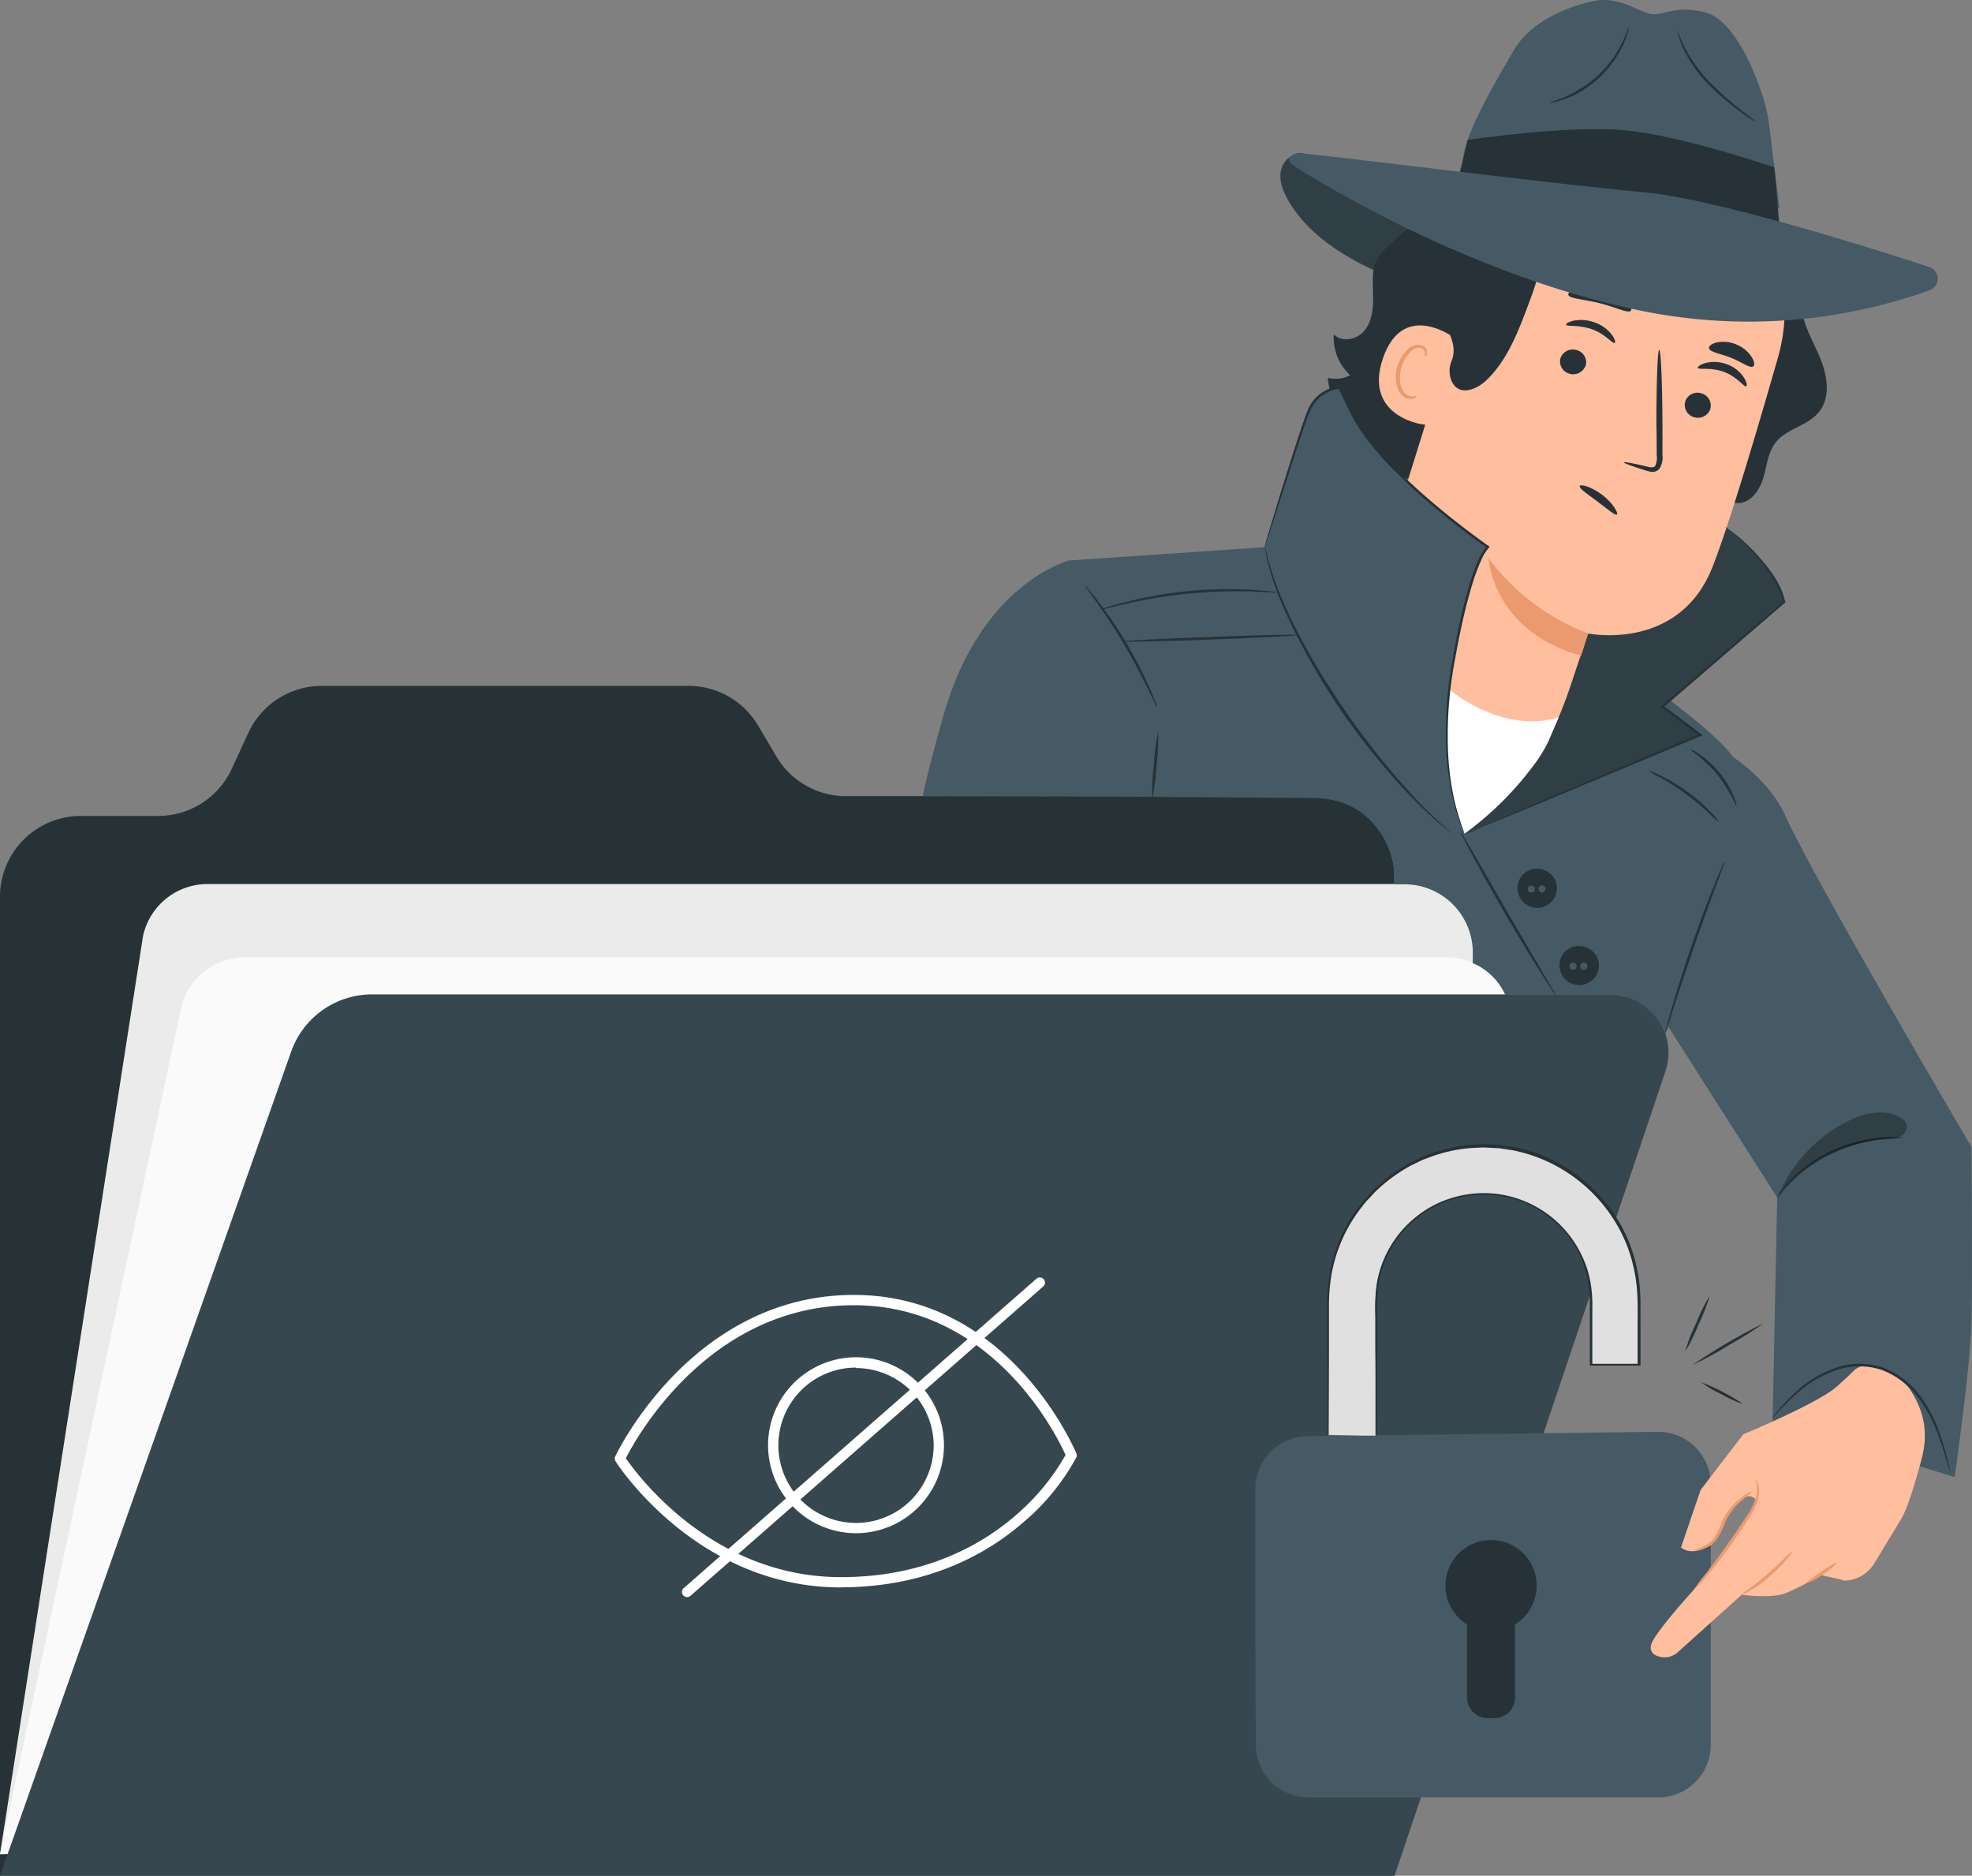 <svg viewBox="0 0 382.94 364.19" xmlns="http://www.w3.org/2000/svg">
    <rect x="0" y="0" width="382.94" height="364.19" fill="#808080" stroke="none"/>
    <g data-name="Layer 2" id="Layer_2">
        <g data-name="Layer 1" id="Layer_1-2">
            <g id="freepik--Character--inject-20">
                <path
                    d="M0,364.19V174.13a15.7,15.7,0,0,1,15.7-15.7h15A15.73,15.73,0,0,0,45,149.3l3.23-7a15.69,15.69,0,0,1,14.25-9.12H133.7a15.68,15.68,0,0,1,13.52,7.72l3.5,5.92a15.71,15.71,0,0,0,13.53,7.77h90.83a15.7,15.7,0,0,1,15.7,15.7h0V364.19Z"
                    fill="#37474f" />
                <g opacity="0.3">
                    <path
                        d="M0,364.19V174.13a15.7,15.7,0,0,1,15.7-15.7h15A15.73,15.73,0,0,0,45,149.3l3.23-7a15.69,15.69,0,0,1,14.25-9.12H133.7a15.68,15.68,0,0,1,13.52,7.72l3.5,5.92a15.71,15.71,0,0,0,13.53,7.77h90.83a15.7,15.7,0,0,1,15.7,15.7h0V364.19Z" />
                </g>
                <path
                    d="M0,360,27.77,181.78a12.81,12.81,0,0,1,12.54-10.13H273.47a12.8,12.8,0,0,1,11.77,17.88L234.9,355.59Z"
                    fill="#ebebeb" />
                <path
                    d="M0,360,35.1,196a12.81,12.81,0,0,1,12.53-10.14H280.84a12.82,12.82,0,0,1,12.82,12.82,13,13,0,0,1-1.05,5.07L226.23,357.86Z"
                    fill="#fafafa" />
                <path
                    d="M0,364.19l56.54-160a16.68,16.68,0,0,1,15.73-11.12H312.65A11.31,11.31,0,0,1,324,204.4a11.44,11.44,0,0,1-.59,3.62l-52.6,156.17Z"
                    fill="#37474f" />
                <path
                    d="M163.28,308.22c-28.17,0-43.6-24.24-43.75-24.49a1,1,0,0,1-.06-.94c.15-.32,14.81-31.31,46.26-31.36h.11c30.41,0,43,30.43,43.17,30.74a1,1,0,0,1,0,.81,43.74,43.74,0,0,1-10.31,12.61c-6.57,5.73-18,12.57-35.32,12.61Zm-41.75-25.09c2.24,3.28,16.83,23.09,41.76,23.09h.09c16.63,0,27.63-6.57,33.93-12.06a44,44,0,0,0,9.61-11.65c-1.6-3.58-14-29.08-41.13-29.08h-.06C137.7,253.47,123.52,279.22,121.53,283.13Z"
                    fill="#fff" />
                <path
                    d="M166.24,297.69a17.08,17.08,0,1,1,17.07-17.1A17.09,17.09,0,0,1,166.24,297.69Zm0-32.15a15.08,15.08,0,1,0,15.07,15.09v0a15.09,15.09,0,0,0-15.07-15Z"
                    fill="#fff" />
                <path
                    d="M133.44,310.1a1,1,0,0,1-.76-.34,1,1,0,0,1,.1-1.41l68.51-60.09a1,1,0,0,1,1.41.15,1,1,0,0,1-.09,1.35l-68.52,60.09A1.09,1.09,0,0,1,133.44,310.1Z"
                    fill="#fff" />
                <path
                    d="M336.56,147s7,4.5,10,11.12c5.56,12.44,36.28,64.58,36.28,64.58s.23,25,0,34-3.27,30.09-3.27,30.09L344.22,276l.89-43.49-27.74-43.48Z"
                    fill="#455a64" />
                <path
                    d="M330.11,181.36c1.26-3.83,9.25-28.73,6.79-33.74s-21.6-18.22-21.6-18.22l-15.18-12.69-54.57-10.47-38,2.59-3.39,45.76,50.69.35c13.14,0,15.85,12,15.85,14v2.76h2A13.26,13.26,0,0,1,286,185V187a12,12,0,0,1,6.28,6.11h21.33c3.38,0,8.15,3.18,9.73,7.52h0c5.8-15.34,7.49-21.54,6.78-19.42Z"
                    fill="#455a64" />
                <path
                    d="M353.08,55.33C327.25,67.18,296.46,65,270.25,54c-7.82-3.27-15.7-7.64-20-14.93-1.11-1.89-2-4.12-1.43-6.24s3.06-3.79,5-2.78Z"
                    fill="#455a64" />
                <g opacity="0.3">
                    <path
                        d="M353.08,55.33C327.25,67.18,296.46,65,270.25,54c-7.82-3.27-15.7-7.64-20-14.93-1.11-1.89-2-4.12-1.43-6.24s3.06-3.79,5-2.78Z" />
                </g>
                <path
                    d="M321.77,93.39s23.81,13.49,24.79,23.44l-23.67,20.33,7.29,5.47-45.76,19.25s11.79-7.18,19.48-27.83,5.35-21.87,5.35-21.87Z"
                    fill="#455a64" />
                <g opacity="0.3">
                    <path
                        d="M321.77,93.39s23.29,13,24.79,23.44l-23.67,20.33,7.29,5.47-45.76,19.25s11.79-7.18,19.48-27.83,5.35-21.87,5.35-21.87Z" />
                </g>
                <path
                    d="M259,64.91c1.52,1.62,4.42,1.06,5.87-.62s1.78-4,1.78-6.27-.26-4.48.28-6.64c1-3.91,14.87-13.54,18.91-13.56L295,25.24c4.64-3.3,9.13-6.8,14.66-6.73,5,.06,9.44,3.16,14.31,4.32,3.55.84,7.28.64,10.86,1.35s7.28,2.7,8.43,6.16c.68,2,.42,10.13,1.12,12.15,1.43,4.19,6.54,3.8,7.44,8.13.73,3.52-1.66,3.62-2,7.2-.37,3.89,1.79,7.51,3.37,11.08s2.5,8.1,0,11.13c-2.18,2.67-6.25,3.18-8.38,5.89-1.55,2-1.72,4.65-2.44,7s-2.57,4.94-5.07,4.75l-28.74-1.38c-10.31.83-20.93,1.63-30.78-1.5S258.9,83.65,257.84,73.36a6,6,0,0,0,4.34-.51A9.93,9.93,0,0,1,259,64.91Z"
                    fill="#263238" />
                <path
                    d="M278.13,80.1c-.06-7.42-.08-14.88,1.13-22.2s3.74-14.55,8.3-20.41c.69-.88,6-6.62,7-6.18.74.32-3.21,6-3,6.77,1.68,7.49.28,15.41-2.61,22.51A100.54,100.54,0,0,1,278.12,80.1"
                    fill="#263238" />
                <path
                    d="M291.36,148.09c-10.9-3.69-25.26-31.48-25.26-31.48L286,52.89C291,35,305.61,23,323.38,28.48l1.61.61a33.25,33.25,0,0,1,20.28,40.3C340.83,84.9,335.72,102,332.58,110c-6.49,16.64-24.18,13-24.18,13s-1.35,3.92-3,8.9c-3.66,11.18-7.76,18.54-12,16.76Z"
                    fill="#ffbe9d" />
                <path d="M308.4,123a43.19,43.19,0,0,1-19.35-14.62s.74,14.16,18,18.92Z"
                    fill="#eb996e" />
                <path
                    d="M332.12,79.45a2.56,2.56,0,0,1-3.2,1.54,2.45,2.45,0,0,1-1.67-3l0-.06a2.52,2.52,0,0,1,3.2-1.54,2.44,2.44,0,0,1,1.67,3Z"
                    fill="#263238" />
                <path
                    d="M339.09,75c-.41.2-1.72-1.82-4.29-2.78s-4.94-.38-5.1-.8c-.08-.19.43-.64,1.48-.93a7,7,0,0,1,4.22.26,6.6,6.6,0,0,1,3.27,2.6C339.23,74.24,339.29,74.9,339.09,75Z"
                    fill="#263238" />
                <path
                    d="M307.9,71a2.56,2.56,0,0,1-3.2,1.54,2.45,2.45,0,0,1-1.67-3v0A2.54,2.54,0,0,1,306.25,68a2.44,2.44,0,0,1,1.67,3Z"
                    fill="#263238" />
                <path
                    d="M313.54,66.59c-.41.17-1.76-1.7-4.34-2.64s-4.89-.5-5.07-.89c-.08-.17.4-.56,1.43-.79a7.58,7.58,0,0,1,4.19.37,7.11,7.11,0,0,1,3.32,2.45C313.65,65.9,313.73,66.5,313.54,66.59Z"
                    fill="#263238" />
                <path
                    d="M315.33,89.77c0-.15,1.75.17,4.46.81.68.18,1.35.29,1.63-.12a3.57,3.57,0,0,0,.29-2.11c0-1.82,0-3.72-.06-5.72,0-8.13.23-14.71.55-14.7s.61,6.58.63,14.71v5.72a4,4,0,0,1-.63,2.7,1.77,1.77,0,0,1-1.43.56,5.32,5.32,0,0,1-1.18-.27C316.91,90.51,315.29,89.92,315.33,89.77Z"
                    fill="#263238" />
                <path
                    d="M316.71,60.32c-.52.61-3-.69-6.11-1.46s-5.89-.86-6.06-1.64c-.06-.37.61-.87,1.85-1.17a10.9,10.9,0,0,1,9.26,2.36C316.59,59.27,316.94,60,316.71,60.32Z"
                    fill="#263238" />
                <path
                    d="M340.45,71.15c-.67.41-2.21-.86-4.33-1.69s-4.07-1.08-4.26-1.85c-.07-.36.43-.84,1.43-1.1a6.42,6.42,0,0,1,3.89.38,6.23,6.23,0,0,1,3,2.48C340.74,70.25,340.76,70.94,340.45,71.15Z"
                    fill="#263238" />
                <path
                    d="M282.67,65.78c-.24-.23-10.21-7.72-14.14,3.85s8.49,13.12,8.63,12.8S282.67,65.78,282.67,65.78Z"
                    fill="#ffbe9d" />
                <path
                    d="M275.11,76.85c0-.06-.25.07-.64.11a2.15,2.15,0,0,1-1.52-.48c-1.07-.87-1.44-3.16-.78-5.26a7,7,0,0,1,1.54-2.69,2.44,2.44,0,0,1,2-1,1.06,1.06,0,0,1,1,1c0,.38-.1.59,0,.63s.32-.11.38-.62a1.42,1.42,0,0,0-.2-.88,1.55,1.55,0,0,0-1-.67,3,3,0,0,0-2.71,1.07,7.32,7.32,0,0,0-1.8,3c-.71,2.35-.26,4.94,1.24,6a2.29,2.29,0,0,0,1.95.32C275,77.12,275.15,76.88,275.11,76.85Z"
                    fill="#eb996e" />
                <path
                    d="M344.11,47.7c2.22-.41-1.41-8.35-5.33-12-5.93-5.46-15.93-10.93-23-11.22-8.46-.36-16.17,1.36-22.38,7.12S283,45.09,280.59,53.21c-.74,2.47-1.33,5.11-.7,7.62.77,3.1,3.35,5.74,2,9.23a5.08,5.08,0,0,0,0,3.94c1.38,3,4.67,1.7,6.57,0,4-3.7,6.12-9,8.06-14.16,1.38-3.64,2.78-7.37,2.91-11.27.07-2.12-.24-4.25-.05-6.36a7.31,7.31,0,0,1,2.74-5.52,6.41,6.41,0,0,1,1.25-.64,12.75,12.75,0,0,1,12.76,1.67c5.76,4.47,15.78,11.6,19.42,10.35,5.25-1.81,6.94-3.55,6.94-3.55Z"
                    fill="#263238" />
                <path
                    d="M316.94,23.13c7.08,0,14.3,2.48,19.24,7.54,2.63,2.69,4.62,6.26,4.45,10s-3,7.5-6.77,7.75l-.28.07c-5.5,0-8.49-1.69-12.86-5-3.68-2.8-6.53-6.58-10.22-9.37a24.73,24.73,0,0,0-13.66-5C302.94,25.59,309.84,23.16,316.94,23.13Z"
                    fill="#263238" />
                <path
                    d="M291.16,27.65c.07.12,1.36-.7,3.67-1.42a17.6,17.6,0,0,1,4.13-.77,11.5,11.5,0,0,1,5,.7A16.66,16.66,0,0,1,311,32.08c1.35,2,1.8,3.46,1.94,3.41s0-.4-.22-1.06a12.89,12.89,0,0,0-1.24-2.66,15.71,15.71,0,0,0-7.24-6.36,11.36,11.36,0,0,0-5.35-.7,16,16,0,0,0-4.26,1A9.11,9.11,0,0,0,291.16,27.65Z"
                    fill="#455a64" />
                <path
                    d="M288.7,31.41a10.14,10.14,0,0,0-.17,3.6,25.47,25.47,0,0,0,7,15.68A10.81,10.81,0,0,0,298.32,53c.21-.19-4.21-3.68-6.91-9.85S289,31.37,288.7,31.41Z"
                    fill="#455a64" />
                <path
                    d="M330.62,26.28a33.09,33.09,0,0,0,2.71,2.14,26.79,26.79,0,0,1,8.86,13.67,32.21,32.21,0,0,0,.85,3.35,9.71,9.71,0,0,0-.29-3.48,23.11,23.11,0,0,0-9-13.95A9.71,9.71,0,0,0,330.62,26.28Z"
                    fill="#455a64" />
                <path
                    d="M281.48,133.9s10.23,8.78,21.2,5.36l-2,4.7a29.18,29.18,0,0,1-3.3,5.21,62.41,62.41,0,0,1-13,12.71C280.58,150.72,279,142.07,281.48,133.9Z"
                    fill="#fff" />
                <path
                    d="M345.56,40.49s-1.1-8.92-2.1-16.89c-.64-5.11-5.69-19.23-12-21.08s-8.62.89-11.37.08S313.85-.94,308.76.34,297.08,4.4,294,9.71s-8.52,14.41-9.69,19.84a35.64,35.64,0,0,1-2.3,7.67S306.06,26.31,345.56,40.49Z"
                    fill="#455a64" />
                <path
                    d="M345.65,45l-1.08-12.49s-18-6.23-29.22-7.23S285,27.18,285,27.18l-2.54,11.14Z"
                    fill="#263238" />
                <path
                    d="M325.78,6.07c.09,0,.43,1.27,1.39,3.17A28.53,28.53,0,0,0,332.05,16a67.27,67.27,0,0,0,6.26,5.55A24.74,24.74,0,0,1,341,23.75a3.15,3.15,0,0,1-.81-.48c-.5-.33-1.21-.83-2.08-1.47a50.8,50.8,0,0,1-6.41-5.48,25.23,25.23,0,0,1-4.84-6.92A16.11,16.11,0,0,1,326,7,3.32,3.32,0,0,1,325.78,6.07Z"
                    fill="#263238" />
                <path
                    d="M300.92,19.93c0-.09,1.19-.36,3-1.14A23.21,23.21,0,0,0,307,17.16a24.88,24.88,0,0,0,3.38-2.57,24.41,24.41,0,0,0,2.79-3.22,22.14,22.14,0,0,0,1.78-3c.88-1.78,1.21-3,1.3-3a2.57,2.57,0,0,1-.16.86,14.12,14.12,0,0,1-.8,2.26,19.61,19.61,0,0,1-1.73,3.1,22.31,22.31,0,0,1-2.82,3.32,22.52,22.52,0,0,1-3.46,2.68,21,21,0,0,1-3.2,1.56,15.07,15.07,0,0,1-2.29.68A2.84,2.84,0,0,1,300.92,19.93Z"
                    fill="#263238" />
                <path
                    d="M374.63,51.83a2.41,2.41,0,0,1,1.55,3,2.44,2.44,0,0,1-1.47,1.52,104.25,104.25,0,0,1-55.94,4c-35.24-7.21-66.27-27.38-67.27-28-2.55-1.69-.4-2.38.46-2.61s49.69,6,67.3,7.59C332.84,38.59,362,47.71,374.63,51.83Z"
                    fill="#455a64" />
                <path
                    d="M245.55,106.24S252.22,84.57,254,80a7.26,7.26,0,0,1,6-4.76l2.21,4.53c5.49,11.85,26.68,26.44,26.68,26.44s-3.32,2.51-6.84,23.29,2.31,32.38,2.31,32.38"
                    fill="#455a64" />
                <path
                    d="M284.42,161.88a1.57,1.57,0,0,1-.14-.25,7.59,7.59,0,0,1-.35-.77,28.85,28.85,0,0,1-1.08-3.08,53.08,53.08,0,0,1-2-11.93,77.67,77.67,0,0,1,1.29-18.14c.59-3.4,1.3-7,2.23-10.66.49-1.84,1-3.71,1.64-5.58.33-.94.69-1.87,1.1-2.79A9.12,9.12,0,0,1,288.8,106v.42c-2.81-2-5.65-4.14-8.48-6.43-2.27-1.87-4.49-3.75-6.56-5.7-1.06-1-2-2-3-2.93a39.48,39.48,0,0,1-2.81-3A45.16,45.16,0,0,1,263.2,82c-1.26-2.26-2.26-4.5-3.31-6.63l.21.13a6.75,6.75,0,0,0-3.46,1.39,7.22,7.22,0,0,0-2.21,2.83c-.92,2.22-1.61,4.44-2.31,6.49l-3.48,10.71c-.95,3-1.71,5.28-2.23,6.91-.26.77-.45,1.38-.6,1.82l-.16.47a.16.16,0,0,1-.07.15v-.16l.13-.48c.13-.45.31-1.06.53-1.84l2.11-7c.92-3,2.05-6.61,3.38-10.75.7-2.06,1.35-4.26,2.29-6.54A7.44,7.44,0,0,1,260,75h.15l.07.14c1.05,2.12,2.09,4.39,3.32,6.58A44.08,44.08,0,0,0,268.27,88c.87,1,1.86,2,2.8,3s2,2,3,2.91c2.07,1.94,4.27,3.81,6.54,5.67,2.82,2.29,5.66,4.46,8.44,6.42l.24.17-.23.24a9.17,9.17,0,0,0-1.48,2.48c-.41.9-.76,1.82-1.09,2.74-.65,1.85-1.15,3.71-1.64,5.54-.94,3.66-1.65,7.23-2.26,10.62a78.62,78.62,0,0,0-1.4,18.05A55,55,0,0,0,283,157.76a31.07,31.07,0,0,0,1,3.1l.3.78A1.38,1.38,0,0,1,284.42,161.88Z"
                    fill="#263238" />
                <path d="M207.6,108.83s-17.1,4.32-24.39,30.08c-3.45,12.16-4,15.63-4,15.63l25,.08Z"
                    fill="#455a64" />
                <path
                    d="M334.94,167.16a6.32,6.32,0,0,1-.42,1.34l-1.32,3.57c-1.12,3-2.65,7.18-4.25,11.82s-3,8.86-4,11.92l-1.11,3.62a7.93,7.93,0,0,1-.48,1.31,7,7,0,0,1,.29-1.37c.22-.87.56-2.12,1-3.67.89-3.09,2.21-7.34,3.81-12s3.19-8.8,4.4-11.78c.6-1.49,1.1-2.69,1.47-3.52A7.93,7.93,0,0,1,334.94,167.16Z"
                    fill="#263238" />
                <path
                    d="M282,161.88a5.67,5.67,0,0,1-.55-.4l-1.56-1.26-1.09-.92-1.23-1.15c-.89-.83-1.91-1.77-3-2.88a134.51,134.51,0,0,1-15-18.57,126,126,0,0,1-6.68-11.24,90.43,90.43,0,0,1-4.58-9.71,54.29,54.29,0,0,1-2.21-6.9c-.15-.79-.27-1.44-.37-1.93a4,4,0,0,1-.09-.68,3,3,0,0,1,.2.66l.46,1.91a62.76,62.76,0,0,0,2.35,6.8,99.06,99.06,0,0,0,4.66,9.62c1.92,3.55,4.23,7.33,6.84,11.18A143.52,143.52,0,0,0,274.84,155c1,1.13,2,2.08,2.89,2.93l1.2,1.18,1.05.95,1.45,1.32A3.43,3.43,0,0,1,282,161.88Z"
                    fill="#263238" />
                <path
                    d="M302.11,193.22a8.71,8.71,0,0,1-.85-1.17c-.52-.78-1.25-1.91-2.14-3.32-1.78-2.81-4.18-6.73-6.73-11.12s-4.78-8.41-6.35-11.35c-.79-1.46-1.41-2.66-1.83-3.49a8.66,8.66,0,0,1-.6-1.32,7.43,7.43,0,0,1,.78,1.22c.52.89,1.18,2,2,3.42,1.71,3,4,6.9,6.48,11.26l6.57,11.24,2,3.4A7,7,0,0,1,302.11,193.22Z"
                    fill="#263238" />
                <path d="M301.84,170.59a4,4,0,0,0-5-1.59l-.84.55a3.83,3.83,0,1,0,5.84,1Z"
                    fill="#263238" />
                <circle cx="297.36" cy="172.62" fill="#455a64" r="0.69" />
                <path d="M300.13,172.59a.69.69,0,1,1-.69-.69.69.69,0,0,1,.69.69Z" fill="#455a64" />
                <path d="M310,185.59a4,4,0,0,0-5-1.59l-.85.55a3.83,3.83,0,1,0,5.84,1Z"
                    fill="#263238" />
                <circle cx="305.47" cy="187.6" fill="#455a64" r="0.69" />
                <circle cx="307.55" cy="187.6" fill="#455a64" r="0.69" />
                <path
                    d="M224.73,137.46a5,5,0,0,1-.51-1c-.36-.73-.78-1.62-1.29-2.66-1.09-2.24-2.66-5.3-4.59-8.57s-3.86-6.13-5.3-8.16l-1.71-2.41a5.24,5.24,0,0,1-.59-.91,4,4,0,0,1,.75.79c.46.53,1.09,1.32,1.85,2.31a84.71,84.71,0,0,1,9.93,16.79c.5,1.15.89,2.08,1.13,2.74A3.39,3.39,0,0,1,224.73,137.46Z"
                    fill="#263238" />
                <path
                    d="M223.75,155.05a41.2,41.2,0,0,1,.31-6.48,41.89,41.89,0,0,1,.83-6.43,40.14,40.14,0,0,1-.31,6.48A39.84,39.84,0,0,1,223.75,155.05Z"
                    fill="#263238" />
                <path
                    d="M251.9,123.29c0,.14-7.53.54-16.84.89s-16.85.51-16.85.36,7.53-.54,16.83-.88S251.89,123.15,251.9,123.29Z"
                    fill="#263238" />
                <path
                    d="M248.1,115a7.84,7.84,0,0,1-1.37,0c-.87,0-2.15-.1-3.71-.15a95.68,95.68,0,0,0-24.33,2.38c-1.53.35-2.77.65-3.62.87a8.87,8.87,0,0,1-1.34.28,6,6,0,0,1,1.28-.48c.84-.28,2.06-.63,3.59-1a80.28,80.28,0,0,1,12.12-2.13,81.61,81.61,0,0,1,12.31-.26c1.57.1,2.84.21,3.72.32A6.83,6.83,0,0,1,248.1,115Z"
                    fill="#263238" />
                <path
                    d="M333.84,159.64A15.58,15.58,0,0,1,332,158a50.12,50.12,0,0,0-4.64-3.85,47.43,47.43,0,0,0-5.08-3.24,18.08,18.08,0,0,1-2.18-1.25,9.49,9.49,0,0,1,2.35.92,33.36,33.36,0,0,1,5.22,3.15,33,33,0,0,1,4.59,4A8.87,8.87,0,0,1,333.84,159.64Z"
                    fill="#263238" />
                <path
                    d="M337.25,156.71a32.78,32.78,0,0,0-3.75-6.33,33.16,33.16,0,0,0-5.44-4.95,6.5,6.5,0,0,1,1.94,1,18.43,18.43,0,0,1,6.63,8.13A6.41,6.41,0,0,1,337.25,156.71Z"
                    fill="#263238" />
                <path
                    d="M243.78,289c-.05,13.27,0,36.5.1,49.82A10.21,10.21,0,0,0,254.09,349H322a10.21,10.21,0,0,0,10.21-10.21h0V288.22A10.21,10.21,0,0,0,322,278h-.14l-68,.86A10.21,10.21,0,0,0,243.78,289Z"
                    fill="#455a64" />
                <circle cx="289.56" cy="307.86" fill="#263238" r="8.86"
                    transform="translate(-62.46 73.96) rotate(-13.15)" />
                <path
                    d="M284.94,313.13h9.27v16.53a4,4,0,0,1-3.95,3.95h-1.42a4,4,0,0,1-3.95-3.95h0V313.13Z"
                    fill="#263238" />
                <path
                    d="M267.12,278.75h-9.28v-26a30.18,30.18,0,0,1,60.36,0v12.34h-9.36V252.72a20.86,20.86,0,1,0-41.72,0Z"
                    fill="#e0e0e0" />
                <path
                    d="M267.12,278.75v-7.94c0-2.55,0-5.68-.05-9.32v-5.84a34.65,34.65,0,0,1,.32-6.6,21.11,21.11,0,0,1,7.73-12.89,20.74,20.74,0,0,1,7.68-3.81,21,21,0,0,1,9.13-.34,21.15,21.15,0,0,1,15.23,11.75,20.81,20.81,0,0,1,1,2.44,22.52,22.52,0,0,1,.66,2.57,26.57,26.57,0,0,1,.39,5.35v10.94l-.26-.26h9.32l-.26.26v-7.19c0-2.44.07-4.94-.12-7.41a30.72,30.72,0,0,0-2.34-9.58,30.23,30.23,0,0,0-21.06-17.38c-.74-.19-1.49-.25-2.23-.38l-1.1-.17-1.12-.06c-.74,0-1.48-.11-2.21-.09l-2.2.11a29.16,29.16,0,0,0-8.33,1.91c-.32.13-.66.23-1,.37l-.94.45c-.62.32-1.26.58-1.85.93a31.83,31.83,0,0,0-6.43,4.81c-.47.45-.88,1-1.33,1.42a13.39,13.39,0,0,0-1.24,1.47,29.59,29.59,0,0,0-5.91,13,35.67,35.67,0,0,0-.53,6.53v6.09c0,7.77-.05,14.14-.06,18.82l-.1-.1,6.91.06h.06l-7,.06h-.1v-.1c0-4.68,0-11.05-.06-18.82v-6.09a38.39,38.39,0,0,1,.51-6.6,30,30,0,0,1,5.95-13.23,15.15,15.15,0,0,1,1.26-1.5c.45-.48.86-1,1.35-1.45a30.34,30.34,0,0,1,3.06-2.61,28.19,28.19,0,0,1,3.45-2.28c.59-.36,1.25-.62,1.87-.94l1-.47c.32-.14.66-.25,1-.38a29.73,29.73,0,0,1,8.47-2l2.22-.12c.75,0,1.5.06,2.26.09l1.13.06,1.12.17c.75.13,1.52.19,2.26.38a30.42,30.42,0,0,1,16.12,9.41,30.89,30.89,0,0,1,5.32,8.26,31.39,31.39,0,0,1,2.38,9.74c.19,2.53.09,5,.12,7.45v7.45h-9.84V254a26.4,26.4,0,0,0-.37-5.26c-.17-.85-.39-1.69-.64-2.51a20.29,20.29,0,0,0-7.2-10.07,20,20,0,0,0-8.63-3.83A20.66,20.66,0,0,0,267.76,249a35.08,35.08,0,0,0-.35,6.56v15.24c0,2.56,0,4.49-.05,5.84v1.5A2.4,2.4,0,0,0,267.12,278.75Z"
                    fill="#263238" />
                <path
                    d="M342.46,256.92a63.86,63.86,0,0,1-6.75,4.26,62.34,62.34,0,0,1-7,3.81,120.75,120.75,0,0,1,13.76-8.07Z"
                    fill="#263238" />
                <path
                    d="M332,251.59a34.62,34.62,0,0,1-2.14,5.52,35.37,35.37,0,0,1-2.62,5.31,33,33,0,0,1,2.14-5.52A34.91,34.91,0,0,1,332,251.59Z"
                    fill="#263238" />
                <path
                    d="M338.46,272.59a21,21,0,0,1-4.16-1.87,20.76,20.76,0,0,1-3.93-2.33,39.33,39.33,0,0,1,8.09,4.2Z"
                    fill="#263238" />
                <path
                    d="M360,266.13c2.87-2.7,8.24.3,10.71,3.37l-.88-1.22c3.59,4.7,4.84,9.34,3.31,15.05-1.24,4.63-2.76,9.64-3.92,11.54L364,303.49a7,7,0,0,1-5.32,3.39,2.09,2.09,0,0,1-1.3-.22l-3.68-.82s-4.15,2.34-6.88,3.47-8.61.34-8.61.34l-12.34,11.1a3.86,3.86,0,0,1-4.23.7,1.64,1.64,0,0,1-1-2.07.14.14,0,0,1,0-.06c.84-2.76,10.43-13,10.43-13l1.77-2.59,8.34-12h0a1.53,1.53,0,0,0-1.81-1.18,1.42,1.42,0,0,0-.72.37L336,293.33l-3.57,6.56s-3.65,2.49-6,.57l3.81-11.17,8.28-10.79s14.85-6.16,18.32-9.41C357.84,268.18,359,267.14,360,266.13Z"
                    fill="#ffbe9d" />
                <path
                    d="M348,301.24c.13.09-1.62,2.5-4.39,4.86a19.52,19.52,0,0,1-5.48,3.59c-.07-.14,2.37-1.72,5.08-4.05S347.84,301.12,348,301.24Z"
                    fill="#eb996e" />
                <path
                    d="M356.62,303.35c.15.14-1,1.33-2.7,2.4a10.43,10.43,0,0,1-3.2,1.68c-.09-.15,1.21-1.1,2.86-2.19A22.67,22.67,0,0,1,356.62,303.35Z"
                    fill="#eb996e" />
                <path
                    d="M328.91,308.68a30,30,0,0,1,2.24-3c1.41-1.83,3.31-4.39,5.32-7.29,1-1.44,1.94-2.84,2.78-4.11a12.93,12.93,0,0,0,1.76-3.55,6.06,6.06,0,0,0-.13-3.6,2.43,2.43,0,0,1,.48.91,5.39,5.39,0,0,1,.07,2.79,12.13,12.13,0,0,1-1.71,3.75c-.82,1.3-1.74,2.71-2.75,4.16-2,2.91-4,5.44-5.48,7.21A18.5,18.5,0,0,1,328.91,308.68Z"
                    fill="#eb996e" />
                <path
                    d="M340.38,289.59c.05.09-.79.53-1.93,1.49a13.22,13.22,0,0,0-3.48,4.57,17.87,17.87,0,0,1-1.42,3,4.89,4.89,0,0,1-2.15,1.74A5.43,5.43,0,0,1,329,301c0-.11.91-.3,2.22-1a4.76,4.76,0,0,0,1.87-1.66,21.3,21.3,0,0,0,1.33-2.92,12,12,0,0,1,3.77-4.66A5.48,5.48,0,0,1,340.38,289.59Z"
                    fill="#eb996e" />
                <path
                    d="M378.71,285.78a2.15,2.15,0,0,1-.18-.48c-.12-.37-.26-.83-.43-1.39-.37-1.21-.87-3-1.65-5.08a28.29,28.29,0,0,0-3.6-7,16.08,16.08,0,0,0-7.4-5.83,14,14,0,0,0-9.37.22,22,22,0,0,0-6.73,4,41.78,41.78,0,0,0-3.83,3.7l-1,1.07c-.23.24-.36.37-.37.35a2.42,2.42,0,0,1,.29-.42c.2-.26.51-.65.91-1.13a35,35,0,0,1,3.75-3.85,21.76,21.76,0,0,1,6.81-4.15,14.31,14.31,0,0,1,9.7-.27,16.49,16.49,0,0,1,7.62,6,28.11,28.11,0,0,1,3.56,7.15c.73,2.14,1.18,3.92,1.49,5.15.14.56.25,1,.34,1.42A1.61,1.61,0,0,1,378.71,285.78Z"
                    fill="#263238" />
                <path
                    d="M369.56,220.92c0,.1-1.58,0-4.1.27a31,31,0,0,0-9.47,2.7,28.62,28.62,0,0,0-8.11,5.58c-1.8,1.79-2.64,3.13-2.73,3.07a4.08,4.08,0,0,1,.56-1,8.85,8.85,0,0,1,.77-1,12,12,0,0,1,1.14-1.32,26.46,26.46,0,0,1,8.15-5.79,28.22,28.22,0,0,1,9.65-2.59,18.78,18.78,0,0,1,3,0A4.39,4.39,0,0,1,369.56,220.92Z"
                    fill="#263238" />
                <path
                    d="M334.94,102.26a28.94,28.94,0,0,1,4,3.16,32.84,32.84,0,0,1,4,4.41,24.38,24.38,0,0,1,3.76,7v.12l-.1.08L323,137.36V137l3.45,2.59,3.84,2.89.36.27-.41.17-32.55,13.6-9.74,4-2.57,1.12-.69.26c-.16.06-.24.08-.24.07l.22-.12.67-.31,2.61-1.14,9.68-4.16,32.48-13.76-.06.45L326.17,140l-3.44-2.58-.26-.2.25-.21,23.71-20.27-.06.19a23.81,23.81,0,0,0-3.64-6.86,32.47,32.47,0,0,0-3.89-4.47c-.58-.58-1.14-1-1.61-1.46s-.89-.75-1.23-1l-.77-.61A2.43,2.43,0,0,1,334.94,102.26Z"
                    fill="#263238" />
                <path
                    d="M314,99.89c-.35.28-1.85-1.06-3.79-2.51s-3.62-2.56-3.45-3,2.29.12,4.39,1.72S314.28,99.64,314,99.89Z"
                    fill="#263238" />
                <g opacity="0.3">
                    <path
                        d="M369.16,217.1c-2.88-1.91-6.77-1.08-9.9.38a28.48,28.48,0,0,0-14.11,15.11l1-1.64c5.17-6.29,13.31-9.54,21.46-9.8a2.89,2.89,0,0,0,2.69-2.1A2.09,2.09,0,0,0,369.16,217.1Z" />
                </g>
            </g>
        </g>
    </g>
</svg>